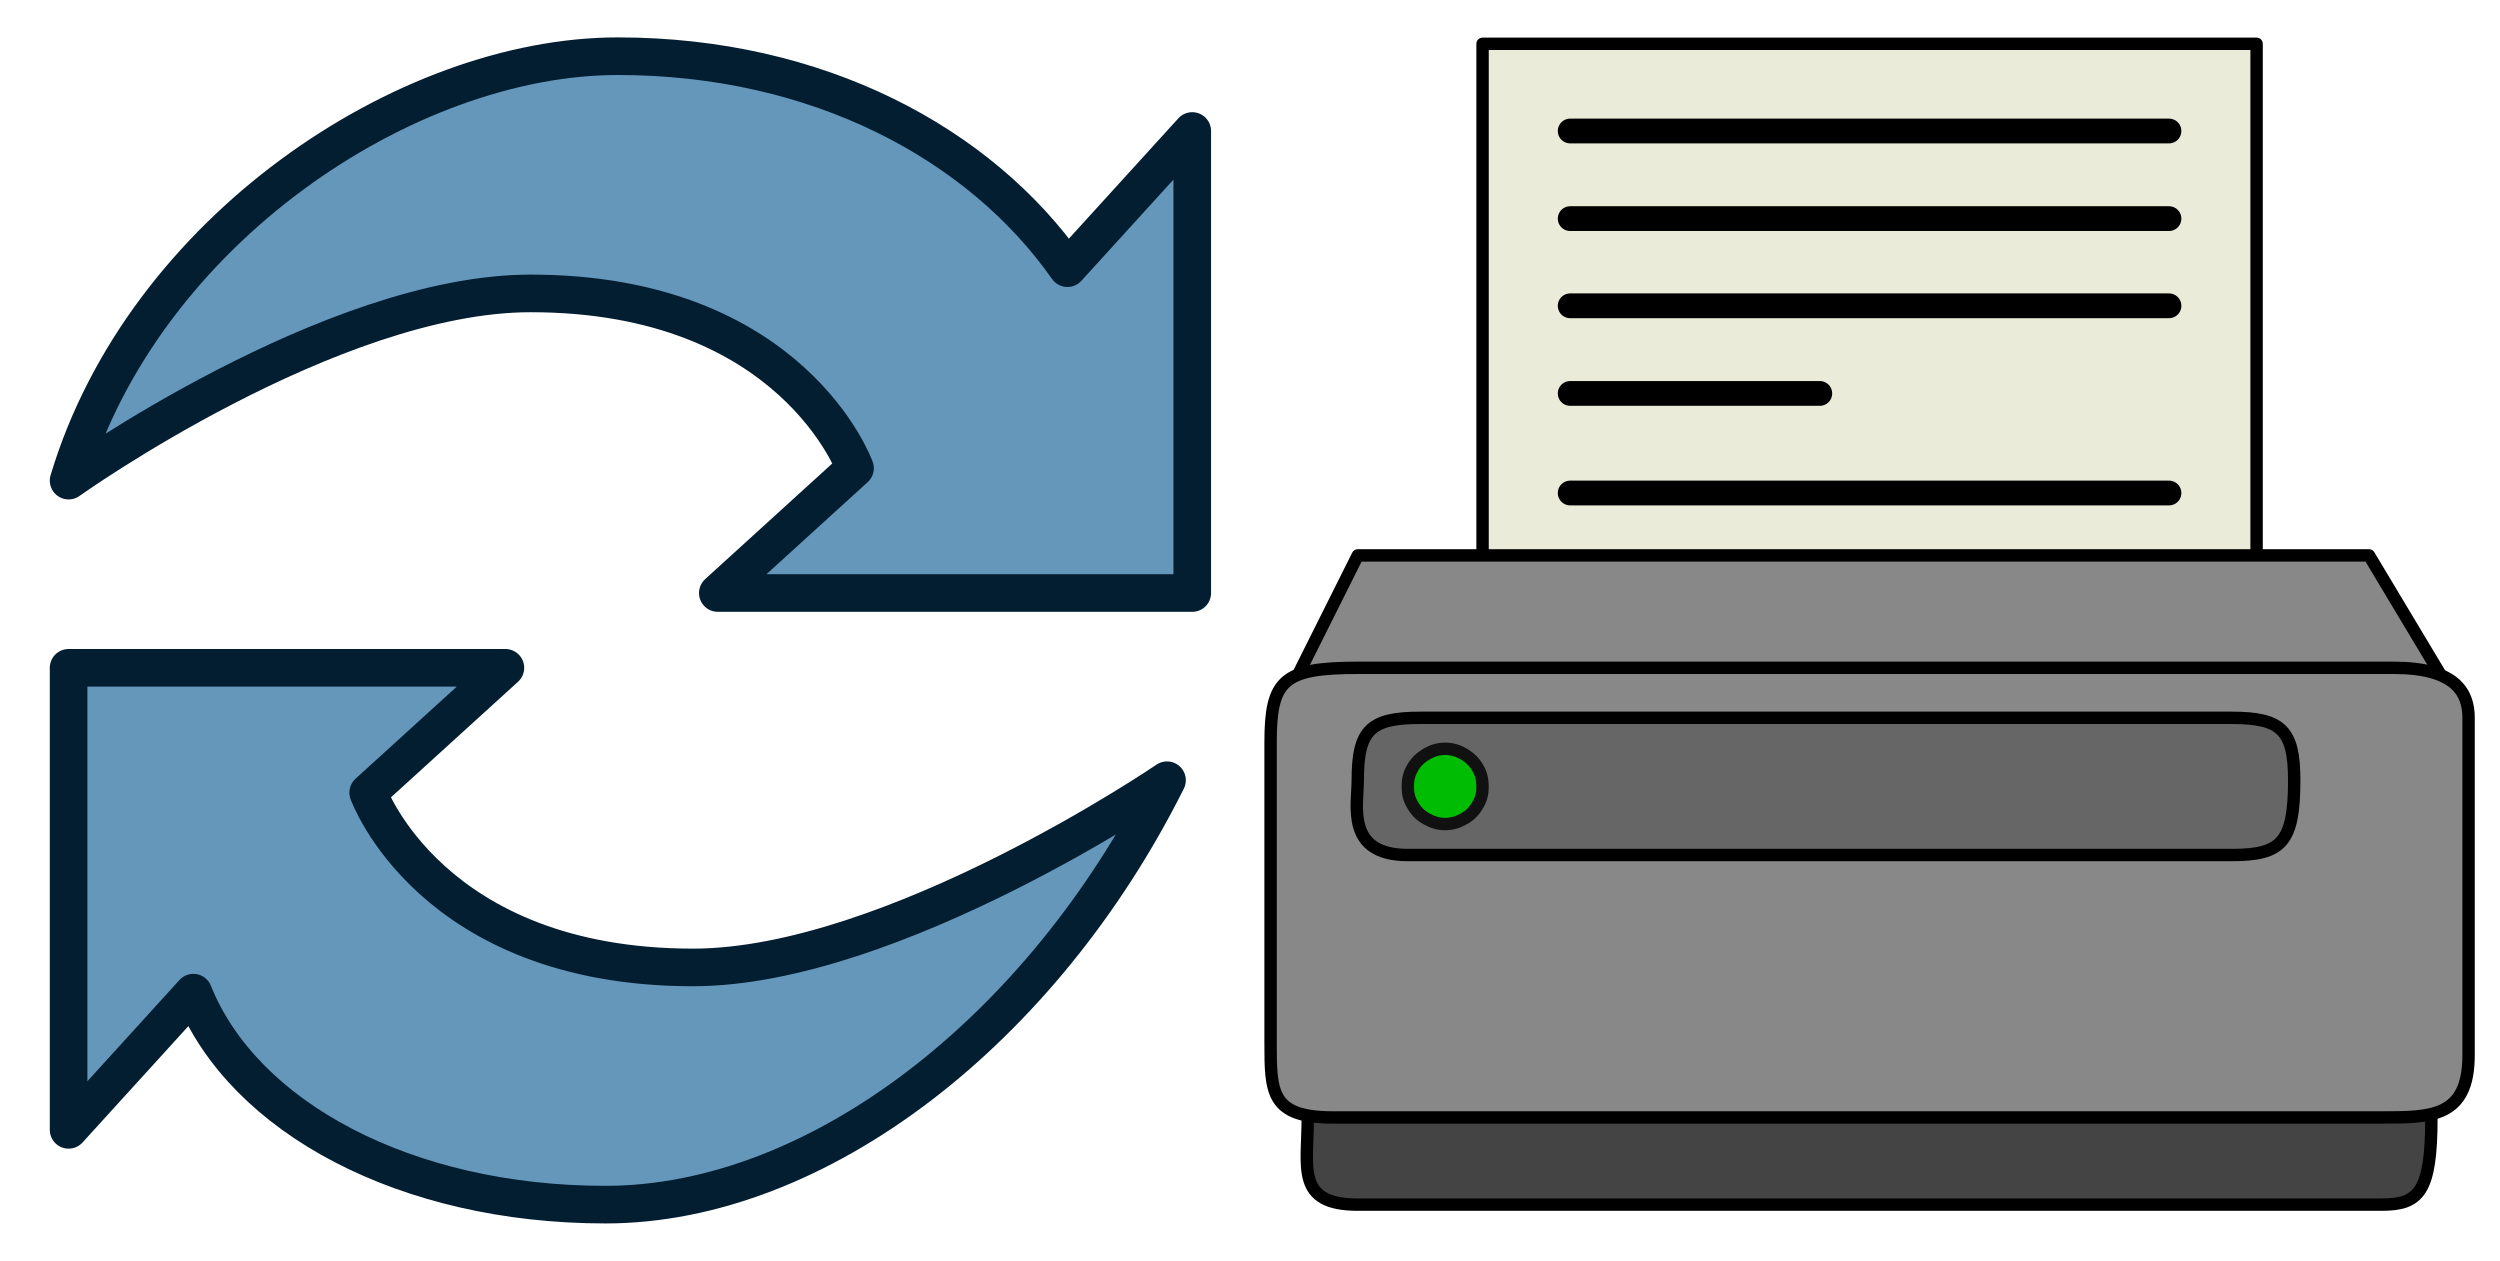 <?xml version="1.0" encoding="UTF-8"?>

<svg version="1.2" baseProfile="tiny" width="56.49mm" height="28.49mm" viewBox="9435 12673 5649 2849" preserveAspectRatio="xMidYMid" fill-rule="evenodd" stroke-width="28.222" stroke-linejoin="round" xmlns="http://www.w3.org/2000/svg" xmlns:ooo="http://xml.openoffice.org/svg/export" xmlns:xlink="http://www.w3.org/1999/xlink" xmlns:presentation="http://sun.com/xmlns/staroffice/presentation" xmlns:smil="http://www.w3.org/2001/SMIL20/" xmlns:anim="urn:oasis:names:tc:opendocument:xmlns:animation:1.0" xml:space="preserve">
 <defs class="ClipPathGroup">
  <clipPath id="presentation_clip_path" clipPathUnits="userSpaceOnUse">
   <rect x="9435" y="12673" width="5649" height="2849"/>
  </clipPath>
 </defs>
 <defs class="TextShapeIndex">
  <g ooo:slide="id1" ooo:id-list="id3 id4"/>
 </defs>
 <defs class="EmbeddedBulletChars">
  <g id="bullet-char-template(57356)" transform="scale(0,-0)">
   <path d="M 580,1141 L 1163,571 580,0 -4,571 580,1141 Z"/>
  </g>
  <g id="bullet-char-template(57354)" transform="scale(0,-0)">
   <path d="M 8,1128 L 1137,1128 1137,0 8,0 8,1128 Z"/>
  </g>
  <g id="bullet-char-template(10146)" transform="scale(0,-0)">
   <path d="M 174,0 L 602,739 174,1481 1456,739 174,0 Z M 1358,739 L 309,1346 659,739 1358,739 Z"/>
  </g>
  <g id="bullet-char-template(10132)" transform="scale(0,-0)">
   <path d="M 2015,739 L 1276,0 717,0 1260,543 174,543 174,936 1260,936 717,1481 1274,1481 2015,739 Z"/>
  </g>
  <g id="bullet-char-template(10007)" transform="scale(0,-0)">
   <path d="M 0,-2 C -7,14 -16,27 -25,37 L 356,567 C 262,823 215,952 215,954 215,979 228,992 255,992 264,992 276,990 289,987 310,991 331,999 354,1012 L 381,999 492,748 772,1049 836,1024 860,1049 C 881,1039 901,1025 922,1006 886,937 835,863 770,784 769,783 710,716 594,584 L 774,223 C 774,196 753,168 711,139 L 727,119 C 717,90 699,76 672,76 641,76 570,178 457,381 L 164,-76 C 142,-110 111,-127 72,-127 30,-127 9,-110 8,-76 1,-67 -2,-52 -2,-32 -2,-23 -1,-13 0,-2 Z"/>
  </g>
  <g id="bullet-char-template(10004)" transform="scale(0,-0)">
   <path d="M 285,-33 C 182,-33 111,30 74,156 52,228 41,333 41,471 41,549 55,616 82,672 116,743 169,778 240,778 293,778 328,747 346,684 L 369,508 C 377,444 397,411 428,410 L 1163,1116 C 1174,1127 1196,1133 1229,1133 1271,1133 1292,1118 1292,1087 L 1292,965 C 1292,929 1282,901 1262,881 L 442,47 C 390,-6 338,-33 285,-33 Z"/>
  </g>
  <g id="bullet-char-template(9679)" transform="scale(0,-0)">
   <path d="M 813,0 C 632,0 489,54 383,161 276,268 223,411 223,592 223,773 276,916 383,1023 489,1130 632,1184 813,1184 992,1184 1136,1130 1245,1023 1353,916 1407,772 1407,592 1407,412 1353,268 1245,161 1136,54 992,0 813,0 Z"/>
  </g>
  <g id="bullet-char-template(8226)" transform="scale(0,-0)">
   <path d="M 346,457 C 273,457 209,483 155,535 101,586 74,649 74,723 74,796 101,859 155,911 209,963 273,989 346,989 419,989 480,963 531,910 582,859 608,796 608,723 608,648 583,586 532,535 482,483 420,457 346,457 Z"/>
  </g>
  <g id="bullet-char-template(8211)" transform="scale(0,-0)">
   <path d="M -4,459 L 1135,459 1135,606 -4,606 -4,459 Z"/>
  </g>
 </defs>
 <defs class="TextEmbeddedBitmaps"/>
 <g class="SlideGroup">
  <g>
   <g id="id1" class="Slide" clip-path="url(#presentation_clip_path)">
    <g class="Page">
     <g class="Graphic">
      <g id="id3">
       <rect class="BoundingBox" stroke="none" fill="none" x="9435" y="12673" width="2850" height="2850"/>
       <path fill="rgb(101,151,187)" stroke="none" d="M 12072,14436 C 11790,15000 11283,15395 10803,15395 10352,15395 9985,15198 9872,14916 L 9590,15226 9590,14182 10577,14182 10267,14464 C 10267,14464 10408,14859 11001,14859 11452,14859 12072,14436 12072,14436 L 12072,14436 Z"/>
       <path fill="none" stroke="rgb(4,30,49)" stroke-width="85" stroke-linejoin="miter" d="M 12072,14436 C 11790,15000 11283,15395 10803,15395 10352,15395 9985,15198 9872,14916 L 9590,15226 9590,14182 10577,14182 10267,14464 C 10267,14464 10408,14859 11001,14859 11452,14859 12072,14436 12072,14436 L 12072,14436 Z"/>
       <path fill="rgb(101,151,187)" stroke="none" d="M 9590,13759 C 9759,13195 10352,12800 10831,12800 11283,12800 11649,12997 11847,13279 L 12129,12969 12129,14013 11057,14013 11367,13731 C 11367,13731 11226,13336 10634,13336 10183,13336 9590,13759 9590,13759 L 9590,13759 Z"/>
       <path fill="none" stroke="rgb(4,30,49)" stroke-width="85" stroke-linejoin="miter" d="M 9590,13759 C 9759,13195 10352,12800 10831,12800 11283,12800 11649,12997 11847,13279 L 12129,12969 12129,14013 11057,14013 11367,13731 C 11367,13731 11226,13336 10634,13336 10183,13336 9590,13759 9590,13759 L 9590,13759 Z"/>
      </g>
     </g>
     <g class="Graphic">
      <g id="id4">
       <rect class="BoundingBox" stroke="none" fill="none" x="12235" y="12673" width="2850" height="2850"/>
       <path fill="rgb(235,235,218)" stroke="none" d="M 12785,13928 L 12785,12772 14534,12772 14534,13928 Z"/>
       <path fill="none" stroke="rgb(0,0,0)" stroke-width="28" stroke-linejoin="miter" d="M 12785,13928 L 12785,12772 14534,12772 14534,13928"/>
       <path fill="none" stroke="rgb(0,0,0)" stroke-width="56" stroke-linejoin="miter" d="M 12983,12969 L 14336,12969 12983,12969 12983,12969 Z"/>
       <path fill="none" stroke="rgb(0,0,0)" stroke-width="56" stroke-linejoin="miter" d="M 12983,13167 L 14336,13167 12983,13167 12983,13167 Z"/>
       <path fill="none" stroke="rgb(0,0,0)" stroke-width="56" stroke-linejoin="miter" d="M 12983,13364 L 14336,13364 12983,13364 12983,13364 Z"/>
       <path fill="none" stroke="rgb(0,0,0)" stroke-width="56" stroke-linejoin="miter" d="M 12983,13562 L 13547,13562 12983,13562 12983,13562 Z"/>
       <path fill="none" stroke="rgb(0,0,0)" stroke-width="56" stroke-linejoin="miter" d="M 12983,13787 L 14336,13787 12983,13787 12983,13787 Z"/>
       <path fill="rgb(68,68,68)" stroke="none" d="M 12390,15198 C 12390,15310 12362,15395 12503,15395 12503,15395 14731,15395 14816,15395 14901,15395 14929,15367 14929,15198 Z"/>
       <path fill="none" stroke="rgb(0,0,0)" stroke-width="28" stroke-linejoin="miter" d="M 12390,15198 C 12390,15310 12362,15395 12503,15395 12503,15395 14731,15395 14816,15395 14901,15395 14929,15367 14929,15198"/>
       <path fill="rgb(136,136,136)" stroke="none" d="M 12362,14210 L 12503,13928 14788,13928 14957,14210 Z"/>
       <path fill="none" stroke="rgb(0,0,0)" stroke-width="28" stroke-linejoin="miter" d="M 12362,14210 L 12503,13928 14788,13928 14957,14210"/>
       <path fill="rgb(136,136,136)" stroke="none" d="M 12503,14182 C 12334,14182 12306,14210 12306,14351 L 12306,15028 C 12306,15141 12306,15198 12447,15198 L 14816,15198 C 14929,15198 15013,15198 15013,15057 L 15013,14295 C 15013,14239 14985,14182 14844,14182 L 12503,14182 Z"/>
       <path fill="none" stroke="rgb(0,0,0)" stroke-width="28" stroke-linejoin="miter" d="M 12503,14182 C 12334,14182 12306,14210 12306,14351 L 12306,15028 C 12306,15141 12306,15198 12447,15198 L 14816,15198 C 14929,15198 15013,15198 15013,15057 L 15013,14295 C 15013,14239 14985,14182 14844,14182 L 12503,14182 Z"/>
       <path fill="rgb(102,102,102)" stroke="none" d="M 12644,14295 C 12531,14295 12503,14323 12503,14436 12503,14492 12475,14605 12616,14605 L 14478,14605 C 14590,14605 14619,14577 14619,14436 14619,14323 14590,14295 14478,14295 L 12644,14295 Z"/>
       <path fill="none" stroke="rgb(0,0,0)" stroke-width="28" stroke-linejoin="miter" d="M 12644,14295 C 12531,14295 12503,14323 12503,14436 12503,14492 12475,14605 12616,14605 L 14478,14605 C 14590,14605 14619,14577 14619,14436 14619,14323 14590,14295 14478,14295 L 12644,14295 Z"/>
       <path fill="rgb(0,188,2)" stroke="none" d="M 12785,14450 C 12785,14466 12782,14479 12774,14492 12766,14506 12756,14516 12743,14523 12729,14531 12716,14535 12700,14535 12685,14535 12672,14531 12658,14523 12645,14516 12635,14506 12627,14492 12619,14479 12616,14466 12616,14450 12616,14435 12619,14421 12627,14408 12635,14394 12645,14385 12658,14377 12672,14369 12685,14365 12700,14365 12716,14365 12729,14369 12743,14377 12756,14385 12766,14394 12774,14408 12782,14421 12785,14435 12785,14450 L 12785,14450 Z"/>
       <path fill="none" stroke="rgb(17,17,17)" stroke-width="28" stroke-linejoin="miter" d="M 12785,14450 C 12785,14466 12782,14479 12774,14492 12766,14506 12756,14516 12743,14523 12729,14531 12716,14535 12700,14535 12685,14535 12672,14531 12658,14523 12645,14516 12635,14506 12627,14492 12619,14479 12616,14466 12616,14450 12616,14435 12619,14421 12627,14408 12635,14394 12645,14385 12658,14377 12672,14369 12685,14365 12700,14365 12716,14365 12729,14369 12743,14377 12756,14385 12766,14394 12774,14408 12782,14421 12785,14435 12785,14450 L 12785,14450 Z"/>
      </g>
     </g>
    </g>
   </g>
  </g>
 </g>
</svg>